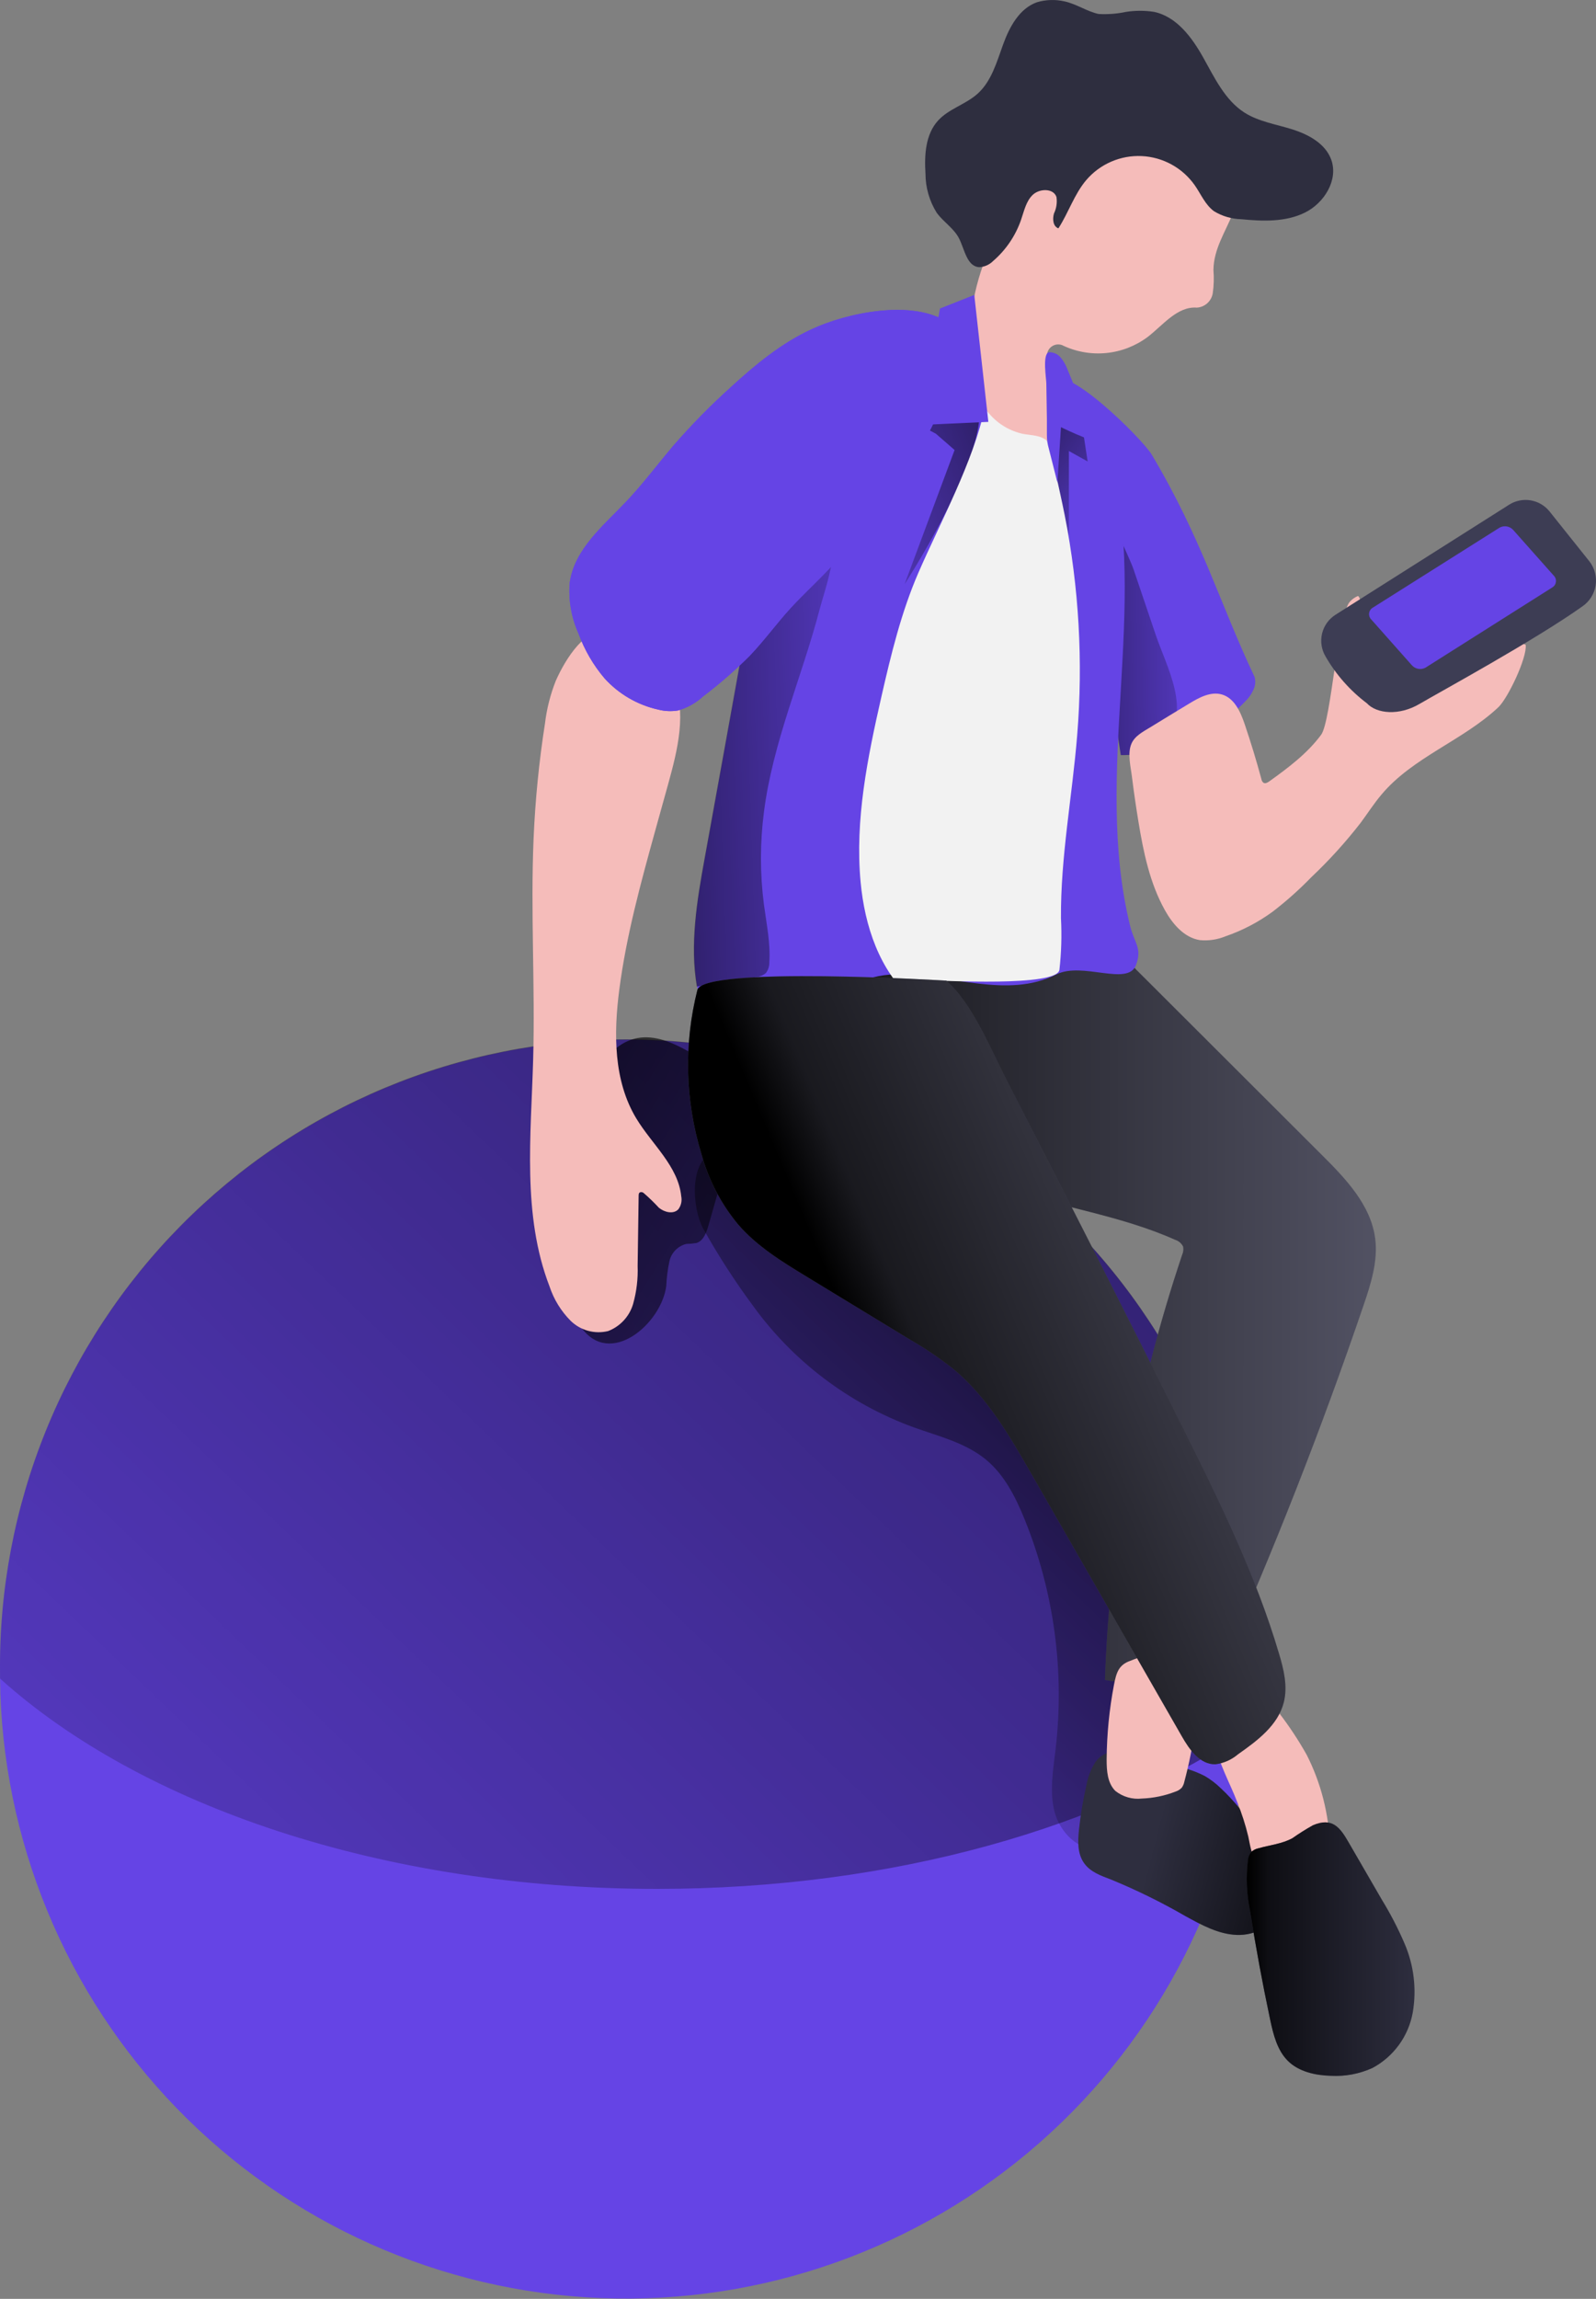 <svg width="248" height="357" viewBox="0 0 248 357" fill="none" xmlns="http://www.w3.org/2000/svg">
<rect x="0" y="0" width="248" height="357" fill="#808080" stroke="none"/>
<path d="M194.691 107.27C194.414 107.856 194.036 108.388 193.575 108.843C189.874 112.753 185.083 115.459 179.825 116.612C177.968 117.039 176.069 117.254 174.163 117.253C173.047 110.047 171.91 102.832 171.037 95.598C170.347 89.947 169.832 84.305 169.59 78.634C169.425 75.08 161.724 62.689 163.297 59.368C165.035 55.717 177.552 68.214 178.96 70.593C186.777 83.703 189.584 93.84 194.944 105.114C195.147 105.838 195.056 106.613 194.691 107.27Z" fill="#6544E5"/>
<path d="M181.087 115.291C180.712 115.779 180.289 116.228 179.825 116.631C177.968 117.059 176.069 117.274 174.163 117.272C173.047 110.067 171.91 102.852 171.036 95.617C171.367 89.933 171.965 84.272 172.833 78.633C172.464 80.993 175.367 86.14 176.154 88.451L179.562 98.521C181.339 103.774 185.136 110.164 181.087 115.291Z" fill="url(#paint0_linear_14_464)"/>
<path d="M176.902 127.614C177.679 132.352 178.669 137.149 181.009 141.344C182.213 143.5 184.01 145.617 186.447 145.996C187.803 146.124 189.169 145.921 190.428 145.403C193.039 144.506 195.5 143.223 197.731 141.597C199.862 139.962 201.871 138.174 203.742 136.246C206.524 133.62 209.098 130.783 211.442 127.759C212.52 126.303 213.501 124.768 214.676 123.38C219.531 117.602 227.299 115.009 232.805 109.853C234.291 108.474 237.301 102.162 237.078 100.143C235.058 98.977 230.912 103.667 228.678 104.347C226.445 105.027 224.357 106.134 222.114 106.765C219.428 107.514 216.594 107.551 213.889 106.872C212.976 106.639 211.889 92.238 210.976 92.568C210.516 92.761 210.105 93.053 209.772 93.423C207.888 95.365 206.859 111.941 205.295 114.097C203.149 117.01 200.178 119.224 197.236 121.341C196.973 121.525 196.643 121.719 196.352 121.574C196.256 121.502 196.175 121.412 196.115 121.309C196.055 121.205 196.017 121.09 196.002 120.972C195.235 118.126 194.371 115.301 193.429 112.514C192.769 110.572 191.836 108.435 189.885 107.853C188.146 107.338 186.34 108.319 184.787 109.261C182.786 110.484 180.766 111.688 178.776 112.922C177.669 113.601 176.329 114.262 175.804 115.514C175.163 117.019 175.707 119.098 175.892 120.641C176.183 122.982 176.523 125.303 176.902 127.614Z" fill="#F5BCBA"/>
<path d="M194.623 259.687C194.623 262.658 194.478 265.581 194.216 268.484C191.95 293.331 180.227 316.359 161.469 332.81C142.71 349.26 118.349 357.877 93.419 356.88C68.489 355.883 44.894 345.348 27.509 327.451C10.125 309.555 0.279 285.665 0.005 260.716C0.005 260.386 0.005 260.065 0.005 259.745C-0.124 246.884 2.299 234.125 7.131 222.205C11.964 210.286 19.112 199.443 28.161 190.302C37.211 181.162 47.982 173.907 59.852 168.955C71.723 164.003 84.457 161.454 97.319 161.454C110.181 161.454 122.915 164.003 134.786 168.955C146.656 173.907 157.428 181.162 166.477 190.302C175.526 199.443 182.674 210.286 187.507 222.205C192.339 234.125 194.762 246.884 194.633 259.745L194.623 259.687Z" fill="#6544E5"/>
<path d="M194.623 259.687C194.623 262.658 194.478 265.581 194.216 268.485C171.823 283.721 138.866 293.334 102.111 293.334C59.385 293.334 21.844 280.351 0.005 260.668C0.005 260.338 0.005 260.017 0.005 259.697C-0.124 246.835 2.299 234.076 7.131 222.157C11.964 210.237 19.112 199.394 28.161 190.254C37.211 181.114 47.982 173.858 59.852 168.907C71.723 163.955 84.457 161.406 97.319 161.406C110.181 161.406 122.915 163.955 134.786 168.907C146.656 173.858 157.428 181.114 166.477 190.254C175.526 199.394 182.674 210.237 187.507 222.157C192.339 234.076 194.762 246.835 194.633 259.697L194.623 259.687Z" fill="url(#paint1_linear_14_464)"/>
<path d="M141.934 221.641C145.818 223.039 150.042 224.039 153.227 226.69C156.053 229.03 157.772 232.419 159.16 235.808C163.79 247.182 165.461 259.543 164.016 271.737C163.627 274.981 163.045 278.321 163.89 281.448C164.734 284.575 167.618 287.507 170.862 287.119C175.358 278.185 175.455 267.756 175.464 257.754C175.464 250.452 175.464 242.994 173.017 236.109C171.017 230.438 167.482 225.428 163.831 220.66C150.518 203.181 134.408 186.877 113.9 179.021C113.049 178.586 112.072 178.466 111.142 178.681C106.918 180.225 107.607 187.741 109.248 190.761C111.579 194.933 114.173 198.952 117.017 202.793C123.254 211.422 131.933 217.987 141.934 221.641Z" fill="url(#paint2_linear_14_464)"/>
<path d="M103.529 199.695C103.587 198.388 103.756 197.089 104.034 195.811C104.183 195.177 104.504 194.596 104.961 194.132C105.419 193.668 105.995 193.338 106.627 193.179C107.16 193.165 107.692 193.116 108.219 193.033C109.297 192.703 109.753 191.451 110.064 190.373L113.511 178.332C114.172 176.001 114.842 173.554 114.337 171.194C113.54 167.504 110.151 165.009 106.85 163.203C104.451 161.882 101.752 160.707 99.082 161.202C94.945 161.969 92.546 166.242 91.002 170.155C89.205 174.349 88.1 178.805 87.73 183.352C87.458 188.605 87.011 201.472 90.264 206.065C94.77 212.513 102.81 205.521 103.529 199.695Z" fill="url(#paint3_linear_14_464)"/>
<path d="M155.907 184.498C164.715 187.479 174.105 188.732 182.592 192.528C182.865 192.611 183.119 192.75 183.336 192.935C183.553 193.121 183.73 193.349 183.854 193.606C183.929 194.027 183.874 194.46 183.699 194.849C176.532 216.165 172.489 238.406 171.697 260.881C176.775 261.795 181.965 261.909 187.078 261.221C187.653 261.185 188.21 261.008 188.7 260.706C189.171 260.293 189.526 259.764 189.729 259.172C197.944 240.728 205.318 221.938 211.85 202.802C213.005 199.413 214.151 195.869 213.685 192.315C213.015 187.139 209.121 183.061 205.421 179.38L176.591 150.618C175.858 149.791 174.957 149.129 173.95 148.676C172.79 148.331 171.564 148.271 170.376 148.501C159.005 149.909 143.478 150.346 122.581 149.472C119.872 149.355 133.262 164.785 134.379 167.747C135.273 170.097 138.098 173.127 139.827 174.952C144.158 179.497 150.003 182.497 155.907 184.498Z" fill="#525263"/>
<path d="M155.907 184.498C164.715 187.479 174.105 188.732 182.592 192.528C182.865 192.611 183.119 192.75 183.336 192.935C183.553 193.121 183.73 193.349 183.854 193.606C183.929 194.027 183.874 194.46 183.699 194.849C176.532 216.165 172.489 238.406 171.697 260.881C176.775 261.795 181.965 261.909 187.078 261.221C187.653 261.185 188.21 261.008 188.7 260.706C189.171 260.293 189.526 259.764 189.729 259.172C197.944 240.728 205.318 221.938 211.85 202.802C213.005 199.413 214.151 195.869 213.685 192.315C213.015 187.139 209.121 183.061 205.421 179.38L176.591 150.618C175.858 149.791 174.957 149.129 173.95 148.676C172.79 148.331 171.564 148.271 170.376 148.501C159.005 149.909 143.478 150.346 122.581 149.472C119.872 149.355 133.262 164.785 134.379 167.747C135.273 170.097 138.098 173.127 139.827 174.952C144.158 179.497 150.003 182.497 155.907 184.498Z" fill="url(#paint4_linear_14_464)"/>
<path d="M170.221 273.631C169.513 274.732 169.035 275.964 168.813 277.253C168.295 279.51 167.912 281.796 167.667 284.099C167.473 285.886 167.405 287.828 168.424 289.294C169.444 290.76 171.124 291.295 172.697 291.906C176.657 293.536 180.505 295.427 184.214 297.568C186.719 298.946 189.331 300.374 192.186 300.481C195.041 300.588 198.197 299.024 198.848 296.247C199.073 294.91 198.959 293.538 198.517 292.256C196.959 286.684 193.902 281.646 189.681 277.69C188.941 276.968 188.116 276.339 187.224 275.816C186.368 275.374 185.475 275.01 184.554 274.728C181.96 273.78 179.303 273.017 176.601 272.446C174.241 272.068 171.852 271.369 170.221 273.631Z" fill="#2E2E3F"/>
<path d="M170.221 273.631C169.513 274.732 169.035 275.964 168.813 277.253C168.295 279.51 167.912 281.796 167.667 284.099C167.473 285.886 167.405 287.828 168.424 289.294C169.444 290.76 171.124 291.295 172.697 291.906C176.657 293.536 180.505 295.427 184.214 297.568C186.719 298.946 189.331 300.374 192.186 300.481C195.041 300.588 198.197 299.024 198.848 296.247C199.073 294.91 198.959 293.538 198.517 292.256C196.959 286.684 193.902 281.646 189.681 277.69C188.941 276.968 188.116 276.339 187.224 275.816C186.368 275.374 185.475 275.01 184.554 274.728C181.96 273.78 179.303 273.017 176.601 272.446C174.241 272.068 171.852 271.369 170.221 273.631Z" fill="url(#paint5_linear_14_464)"/>
<path d="M173.105 261.61C172.369 265.451 171.985 269.351 171.959 273.262C171.959 274.981 172.076 276.884 173.309 278.117C174.476 279.045 175.964 279.471 177.446 279.302C179.232 279.236 180.994 278.872 182.66 278.224C183.03 278.109 183.364 277.902 183.631 277.622C183.828 277.347 183.964 277.032 184.029 276.7C185.511 271.141 186.297 265.42 186.37 259.667C186.464 258.766 186.277 257.857 185.835 257.065C184.913 255.773 183 255.832 181.446 256.143C179.457 256.568 177.508 257.163 175.62 257.92C173.833 258.541 173.464 259.765 173.105 261.61Z" fill="#F5BCBA"/>
<path d="M192.254 279.865C192.956 281.59 193.527 283.366 193.963 285.177C194.264 286.585 194.439 288.09 195.342 289.216C196.488 290.624 198.479 290.984 200.294 291.013C201.791 291.098 203.288 290.845 204.674 290.275C205.395 289.992 205.998 289.471 206.383 288.799C206.653 288.135 206.747 287.412 206.655 286.701C206.513 281.768 205.283 276.927 203.052 272.524C201.773 270.248 200.332 268.068 198.741 265.999C198.238 265.068 197.391 264.371 196.381 264.056C195.862 264.038 195.344 264.124 194.859 264.309C194.374 264.494 193.93 264.775 193.555 265.134C191.953 266.338 188.428 268.348 188.797 270.63C189.263 273.67 191.167 276.981 192.254 279.865Z" fill="#F5BCBA"/>
<path d="M204.023 283.448C202.924 284.063 201.858 284.734 200.828 285.458C199.226 286.342 197.342 286.517 195.585 287.022C195.121 287.111 194.694 287.337 194.361 287.672C194.119 287.999 193.968 288.385 193.924 288.789C193.594 291.44 193.702 294.127 194.245 296.742C195.138 302.4 196.18 308.035 197.371 313.648C197.867 315.959 198.459 318.397 200.139 320.057C201.819 321.718 204.373 322.29 206.762 322.358C208.996 322.487 211.229 322.07 213.268 321.145C214.889 320.277 216.293 319.054 217.376 317.568C218.459 316.081 219.192 314.37 219.521 312.561C220.154 308.923 219.708 305.179 218.239 301.792C217.242 299.475 216.08 297.232 214.763 295.082C213.015 292.078 211.274 289.074 209.539 286.07C208.218 283.778 207.014 282.176 204.023 283.448Z" fill="#2E2E3F"/>
<path d="M204.023 283.448C202.924 284.063 201.858 284.734 200.828 285.458C199.226 286.342 197.342 286.517 195.585 287.022C195.121 287.111 194.694 287.337 194.361 287.672C194.119 287.999 193.968 288.385 193.924 288.789C193.594 291.44 193.702 294.127 194.245 296.742C195.138 302.4 196.18 308.035 197.371 313.648C197.867 315.959 198.459 318.397 200.139 320.057C201.819 321.718 204.373 322.29 206.762 322.358C208.996 322.487 211.229 322.07 213.268 321.145C214.889 320.277 216.293 319.054 217.376 317.568C218.459 316.081 219.192 314.37 219.521 312.561C220.154 308.923 219.708 305.179 218.239 301.792C217.242 299.475 216.08 297.232 214.763 295.082C213.015 292.078 211.274 289.074 209.539 286.07C208.218 283.778 207.014 282.176 204.023 283.448Z" fill="url(#paint6_linear_14_464)"/>
<path d="M86.37 105.707C85.521 107.845 84.953 110.084 84.681 112.368C83.757 118.283 83.167 124.245 82.913 130.226C82.428 141.645 83.166 153.084 82.846 164.504C82.515 176.38 81.117 188.693 85.39 199.773C86.055 201.783 87.179 203.612 88.672 205.113C89.427 205.852 90.359 206.386 91.379 206.665C92.398 206.944 93.472 206.958 94.498 206.706C95.427 206.348 96.261 205.781 96.934 205.048C97.608 204.316 98.104 203.437 98.382 202.482C98.918 200.568 99.153 198.583 99.082 196.597L99.237 185.741C99.237 185.518 99.237 185.255 99.46 185.158C99.554 185.126 99.654 185.119 99.751 185.137C99.849 185.156 99.939 185.2 100.014 185.265C100.849 185.987 101.644 186.755 102.393 187.567C103.257 188.266 104.636 188.606 105.403 187.8C105.615 187.517 105.766 187.193 105.845 186.848C105.923 186.503 105.928 186.146 105.859 185.799C105.393 181.099 101.296 177.71 98.858 173.661C95.343 167.835 95.343 160.494 96.227 153.716C97.324 145.229 99.616 136.945 101.898 128.692L103.84 121.71C105.306 116.408 106.753 110.62 104.617 105.542C103.759 103.591 102.452 101.871 100.804 100.521C99.155 99.171 97.211 98.229 95.129 97.773C91.07 97.025 87.837 102.405 86.37 105.707Z" fill="#F5BCBA"/>
<path d="M176.523 149.861C175.27 153.23 168.201 149.297 164.161 151.317C156.451 155.201 147.653 151.21 139.06 151.317C129.912 151.482 123.6 160.494 114.521 161.64C113.861 161.776 113.181 161.776 112.521 161.64C111.268 161.271 110.53 160.018 109.996 158.843C109.212 157.03 108.652 155.129 108.326 153.182C107.199 146.734 108.326 139.82 109.53 133.265C110.54 127.711 111.546 122.153 112.55 116.592C113.715 110.119 114.89 103.606 116.075 97.055C116.766 92.733 117.739 88.461 118.988 84.266C119.221 83.538 119.464 82.829 119.726 82.13C121.985 76.435 124.71 70.936 127.873 65.69C129.815 62.32 131.757 58.892 134.758 56.339C138.108 53.513 142.429 52.105 146.77 51.425C150.673 50.689 154.698 50.923 158.49 52.105C160.656 52.862 161.472 55.154 163.19 56.562C165.369 58.176 167.313 60.084 168.968 62.233C170.649 64.826 171.849 67.701 172.512 70.72C178.601 94.394 169.793 119.933 175.581 143.675C176.241 146.462 177.523 147.2 176.523 149.861Z" fill="#6544E5"/>
<path d="M168.25 66.7L169.007 71.662L166.094 70.04V83.188L162.773 68.583L165.987 63.903L168.25 66.7Z" fill="url(#paint7_linear_14_464)"/>
<path d="M143.585 66.379L145.42 67.35L148.333 69.884L140.565 90.723C140.565 90.723 151.848 73.361 152.217 64.505C152.446 59.057 151.767 53.61 150.207 48.385L143.585 66.379Z" fill="url(#paint8_linear_14_464)"/>
<path d="M118.706 126.109C118.09 130.879 118.09 135.709 118.706 140.48C119.105 143.481 119.745 146.472 119.542 149.482C119.551 150.07 119.363 150.644 119.007 151.113C118.551 151.484 117.992 151.705 117.405 151.744C114.369 152.223 111.33 152.712 108.287 153.211C107.161 146.763 108.287 139.849 109.491 133.294C110.501 127.74 111.508 122.182 112.511 116.621C113.676 110.148 114.851 103.635 116.036 97.084C116.727 92.762 117.7 88.49 118.949 84.295C119.182 83.567 119.425 82.858 119.687 82.159C122.697 80.488 126.883 79.246 128.747 81.945C130.689 84.858 128.135 91.656 127.378 94.569C124.62 105.124 120.095 115.213 118.706 126.109Z" fill="url(#paint9_linear_14_464)"/>
<path d="M188.554 41.918C188.655 43.126 188.619 44.341 188.448 45.54C188.349 46.138 188.051 46.685 187.601 47.091C187.151 47.497 186.576 47.738 185.971 47.774C182.942 47.55 180.757 50.454 178.349 52.318C176.459 53.734 174.216 54.602 171.866 54.826C169.516 55.051 167.149 54.623 165.026 53.59C164.604 53.439 164.14 53.455 163.73 53.636C163.319 53.816 162.994 54.148 162.821 54.561C162.519 55.418 162.451 56.34 162.627 57.232L163.744 67.855C163.958 69.904 163.977 72.409 162.239 73.516C160.501 74.623 158.442 73.662 157.005 72.409C154.746 70.237 153.112 67.496 152.276 64.476C150.377 58.356 150.105 51.847 151.485 45.589C152.866 39.332 155.853 33.542 160.151 28.79C161.765 26.986 163.656 25.452 165.754 24.245C167.95 23.105 170.308 22.309 172.746 21.885C174.927 21.37 177.182 21.246 179.407 21.516C182.395 22.06 185.112 23.596 187.117 25.876C188.593 27.488 190.03 32.295 191.584 33.082C190.429 36.014 188.603 38.607 188.554 41.918Z" fill="#F5BCBA"/>
<path d="M165.443 0.221C164.019 -0.112 162.534 -0.068 161.132 0.348C158.393 1.319 156.859 4.183 155.869 6.912C154.878 9.641 154.062 12.622 151.907 14.554C150.052 16.224 147.42 16.894 145.75 18.739C143.808 20.885 143.624 24.061 143.808 26.945C143.808 29.108 144.417 31.229 145.566 33.062C146.595 34.461 148.178 35.432 148.984 36.947C149.897 38.685 150.207 41.374 152.169 41.491C152.987 41.45 153.759 41.103 154.334 40.52C156.317 38.806 157.811 36.599 158.665 34.121C159.141 32.742 159.452 31.208 160.501 30.237C161.549 29.265 163.686 29.207 164.161 30.586C164.295 31.463 164.16 32.361 163.773 33.159C163.521 34.014 163.627 35.169 164.462 35.461C166.036 33.033 166.919 30.178 168.784 27.974C169.842 26.734 171.169 25.753 172.665 25.106C174.16 24.458 175.784 24.161 177.412 24.238C179.04 24.315 180.629 24.764 182.057 25.549C183.485 26.334 184.714 27.436 185.651 28.77C186.622 30.159 187.282 31.81 188.642 32.8C189.922 33.58 191.386 34.009 192.885 34.043C196.226 34.373 199.76 34.499 202.771 33.014C205.781 31.528 208.005 27.925 206.849 24.77C205.936 22.293 203.334 20.885 200.809 20.089C198.284 19.293 195.585 18.895 193.361 17.477C190.341 15.535 188.729 12.078 186.972 8.941C185.214 5.805 182.835 2.581 179.32 1.843C177.885 1.62 176.424 1.62 174.989 1.843C173.588 2.14 172.155 2.251 170.726 2.173C168.978 1.814 167.288 0.629 165.443 0.221Z" fill="#2E2E3F"/>
<path d="M165.443 80.013C167.661 91.246 168.315 102.732 167.385 114.145C166.618 123.642 164.793 133.071 164.861 142.597C165.003 145.276 164.922 147.962 164.618 150.628C164.191 153.269 146.479 152.259 143.896 152.23C139.545 152.172 145.061 158.056 141.788 155.221C136.652 150.744 134.36 143.762 133.729 136.984C132.826 127.322 134.807 117.651 136.962 108.183C138.458 101.628 140.05 95.054 142.73 88.888C146.051 81.265 151.305 71.564 152.994 63.417C153.237 62.223 149.11 57.882 150.887 57.941C152.043 57.941 151.499 59.737 151.703 60.63C152.067 61.991 152.765 63.239 153.732 64.262C155.087 65.844 156.922 66.938 158.957 67.379C160.268 67.622 161.763 67.564 162.715 68.496C163.87 69.622 163.686 71.817 164.016 73.351C164.492 75.546 164.997 77.769 165.443 80.013Z" fill="#F2F2F2"/>
<path d="M126.125 51.124C121.425 53.279 117.386 56.62 113.57 60.116C110.411 62.962 107.427 65.997 104.636 69.205C102.169 72.118 99.916 75.138 97.314 77.886C93.721 81.663 89.235 85.314 88.526 90.51C88.309 93.219 88.784 95.939 89.905 98.414C90.829 100.942 92.194 103.286 93.935 105.338C96.144 107.782 99.059 109.479 102.276 110.193C103.284 110.456 104.337 110.502 105.364 110.329C106.811 109.917 108.141 109.172 109.248 108.154C111.78 106.238 114.177 104.152 116.424 101.91C118.716 99.531 120.658 96.822 122.892 94.384C124.834 92.287 126.902 90.393 128.844 88.335C131.165 85.868 133.233 83.178 135.302 80.488C138.228 76.84 140.911 73.002 143.332 69.001C145.355 65.469 146.961 61.715 148.12 57.814C148.867 55.27 150.062 52.046 147.479 50.211C141.992 46.346 131.592 48.57 126.125 51.124Z" fill="#6544E5"/>
<path d="M126.125 51.124C121.425 53.279 117.386 56.62 113.57 60.116C110.411 62.962 107.427 65.997 104.636 69.205C102.169 72.118 99.916 75.138 97.314 77.886C93.721 81.663 89.235 85.314 88.526 90.51C88.309 93.219 88.784 95.939 89.905 98.414C90.829 100.942 92.194 103.286 93.935 105.338C96.144 107.782 99.059 109.479 102.276 110.193C103.284 110.456 104.337 110.502 105.364 110.329C106.811 109.917 108.141 109.172 109.248 108.154C111.78 106.238 114.177 104.152 116.424 101.91C118.716 99.531 120.658 96.822 122.892 94.384C124.834 92.287 126.902 90.393 128.844 88.335C131.165 85.868 133.233 83.178 135.302 80.488C138.228 76.84 140.911 73.002 143.332 69.001C145.355 65.469 146.961 61.715 148.12 57.814C148.867 55.27 150.062 52.046 147.479 50.211C141.992 46.346 131.592 48.57 126.125 51.124Z" fill="#6544E5"/>
<path d="M207.529 95.462C206.479 96.125 205.728 97.171 205.436 98.379C205.144 99.586 205.334 100.86 205.965 101.929C207.596 104.765 209.782 107.242 212.394 109.212C213.947 110.882 217.443 111.154 220.551 109.329C223.658 107.503 238.486 99.434 245.895 94.161C246.439 93.787 246.9 93.307 247.252 92.749C247.604 92.191 247.838 91.567 247.941 90.915C248.044 90.264 248.012 89.598 247.849 88.959C247.686 88.32 247.395 87.721 246.992 87.198L240.787 79.43C240.052 78.51 239.003 77.895 237.842 77.701C236.681 77.508 235.489 77.75 234.495 78.381L207.529 95.462Z" fill="#3D3D54"/>
<path d="M108.976 179.157C110.072 183.18 112.015 186.921 114.677 190.13C117.59 193.529 121.552 195.956 125.358 198.268L141.39 208.027C143.741 209.379 145.99 210.901 148.12 212.581C153.373 216.912 156.859 222.952 160.248 228.856L183.631 269.611C184.816 271.699 186.476 274.058 188.875 273.981C190.166 273.813 191.381 273.273 192.371 272.427C195.371 270.32 198.595 267.921 199.488 264.357C200.11 261.872 199.488 259.259 198.741 256.793C195.148 244.645 189.516 233.206 183.864 221.835C174.885 203.838 165.773 185.877 156.529 167.951C154.072 163.193 151.091 155.784 147.032 152.288C147.032 152.288 109.316 149.996 108.365 153.735C106.245 162.106 106.457 170.898 108.976 179.157Z" fill="#525263"/>
<path d="M108.976 179.157C110.072 183.18 112.015 186.921 114.677 190.13C117.59 193.529 121.552 195.956 125.358 198.268L141.39 208.027C143.741 209.379 145.99 210.901 148.12 212.581C153.373 216.912 156.859 222.952 160.248 228.856L183.631 269.611C184.816 271.699 186.476 274.058 188.875 273.981C190.166 273.813 191.381 273.273 192.371 272.427C195.371 270.32 198.595 267.921 199.488 264.357C200.11 261.872 199.488 259.259 198.741 256.793C195.148 244.645 189.516 233.206 183.864 221.835C174.885 203.838 165.773 185.877 156.529 167.951C154.072 163.193 151.091 155.784 147.032 152.288C147.032 152.288 109.316 149.996 108.365 153.735C106.245 162.106 106.457 170.898 108.976 179.157Z" fill="url(#paint10_linear_14_464)"/>
<path d="M151.392 45.802L146.061 47.909L142.827 66L153.577 65.515L151.392 45.802Z" fill="#6544E5"/>
<path d="M162.676 65.078C162.676 65.894 162.676 66.709 162.676 67.525C162.676 67.879 162.695 68.232 162.734 68.584C162.792 68.94 162.87 69.294 162.967 69.642L164.307 74.924L164.861 66.34C166.444 67.108 168.065 67.807 169.716 68.418C169.591 67.132 169.264 65.873 168.745 64.689C167.774 62.204 166.881 59.708 165.832 57.271C165.587 56.62 165.232 56.015 164.783 55.484C164.557 55.22 164.272 55.013 163.952 54.878C163.632 54.743 163.285 54.685 162.938 54.707C161.967 55.115 162.579 58.756 162.588 59.562L162.676 65.078Z" fill="#6544E5"/>
<path d="M241.234 91.209L221.502 103.687C221.156 103.873 220.757 103.937 220.371 103.866C219.984 103.795 219.633 103.595 219.375 103.298L213.102 96.229C212.973 96.109 212.874 95.961 212.81 95.796C212.747 95.631 212.722 95.454 212.737 95.279C212.752 95.103 212.806 94.933 212.897 94.781C212.987 94.629 213.11 94.5 213.258 94.403L233.028 81.935C233.374 81.749 233.773 81.685 234.16 81.756C234.547 81.826 234.898 82.027 235.155 82.324L241.428 89.383C241.555 89.506 241.653 89.657 241.713 89.823C241.773 89.99 241.795 90.167 241.776 90.343C241.757 90.519 241.699 90.689 241.605 90.839C241.511 90.989 241.384 91.115 241.234 91.209Z" fill="#6544E5"/>
<defs>
<linearGradient id="paint0_linear_14_464" x1="153.441" y1="98.258" x2="193.293" y2="97.647" gradientUnits="userSpaceOnUse">
<stop offset="0.01"/>
<stop offset="0.13" stop-opacity="0.69"/>
<stop offset="1" stop-opacity="0"/>
</linearGradient>
<linearGradient id="paint1_linear_14_464" x1="274.269" y1="59.495" x2="-28.942" y2="376.204" gradientUnits="userSpaceOnUse">
<stop offset="0.01"/>
<stop offset="0.13" stop-opacity="0.69"/>
<stop offset="1" stop-opacity="0"/>
</linearGradient>
<linearGradient id="paint2_linear_14_464" x1="193.225" y1="178.108" x2="106.19" y2="269.028" gradientUnits="userSpaceOnUse">
<stop offset="0.01"/>
<stop offset="0.13" stop-opacity="0.69"/>
<stop offset="1" stop-opacity="0"/>
</linearGradient>
<linearGradient id="paint3_linear_14_464" x1="66.376" y1="164.815" x2="184" y2="238.488" gradientUnits="userSpaceOnUse">
<stop offset="0.01"/>
<stop offset="0.13" stop-opacity="0.69"/>
<stop offset="1" stop-opacity="0"/>
</linearGradient>
<linearGradient id="paint4_linear_14_464" x1="122.222" y1="204.977" x2="213.792" y2="204.977" gradientUnits="userSpaceOnUse">
<stop offset="0.01"/>
<stop offset="0.13" stop-opacity="0.69"/>
<stop offset="1" stop-opacity="0"/>
</linearGradient>
<linearGradient id="paint5_linear_14_464" x1="204.616" y1="291.77" x2="179.417" y2="285.303" gradientUnits="userSpaceOnUse">
<stop offset="0.01"/>
<stop offset="0.13" stop-opacity="0.69"/>
<stop offset="1" stop-opacity="0"/>
</linearGradient>
<linearGradient id="paint6_linear_14_464" x1="193.73" y1="302.685" x2="219.851" y2="302.685" gradientUnits="userSpaceOnUse">
<stop offset="0.01"/>
<stop offset="0.13" stop-opacity="0.69"/>
<stop offset="1" stop-opacity="0"/>
</linearGradient>
<linearGradient id="paint7_linear_14_464" x1="151.227" y1="61.213" x2="178.154" y2="83.615" gradientUnits="userSpaceOnUse">
<stop offset="0.01"/>
<stop offset="0.13" stop-opacity="0.69"/>
<stop offset="1" stop-opacity="0"/>
</linearGradient>
<linearGradient id="paint8_linear_14_464" x1="168.958" y1="60.232" x2="119.192" y2="79.945" gradientUnits="userSpaceOnUse">
<stop offset="0.01"/>
<stop offset="0.13" stop-opacity="0.69"/>
<stop offset="1" stop-opacity="0"/>
</linearGradient>
<linearGradient id="paint9_linear_14_464" x1="85.011" y1="117.893" x2="146.673" y2="115.757" gradientUnits="userSpaceOnUse">
<stop offset="0.01"/>
<stop offset="0.13" stop-opacity="0.69"/>
<stop offset="1" stop-opacity="0"/>
</linearGradient>
<linearGradient id="paint10_linear_14_464" x1="136.535" y1="218.873" x2="205.693" y2="189.79" gradientUnits="userSpaceOnUse">
<stop offset="0.01"/>
<stop offset="0.13" stop-opacity="0.69"/>
<stop offset="1" stop-opacity="0"/>
</linearGradient>
</defs>
</svg>
